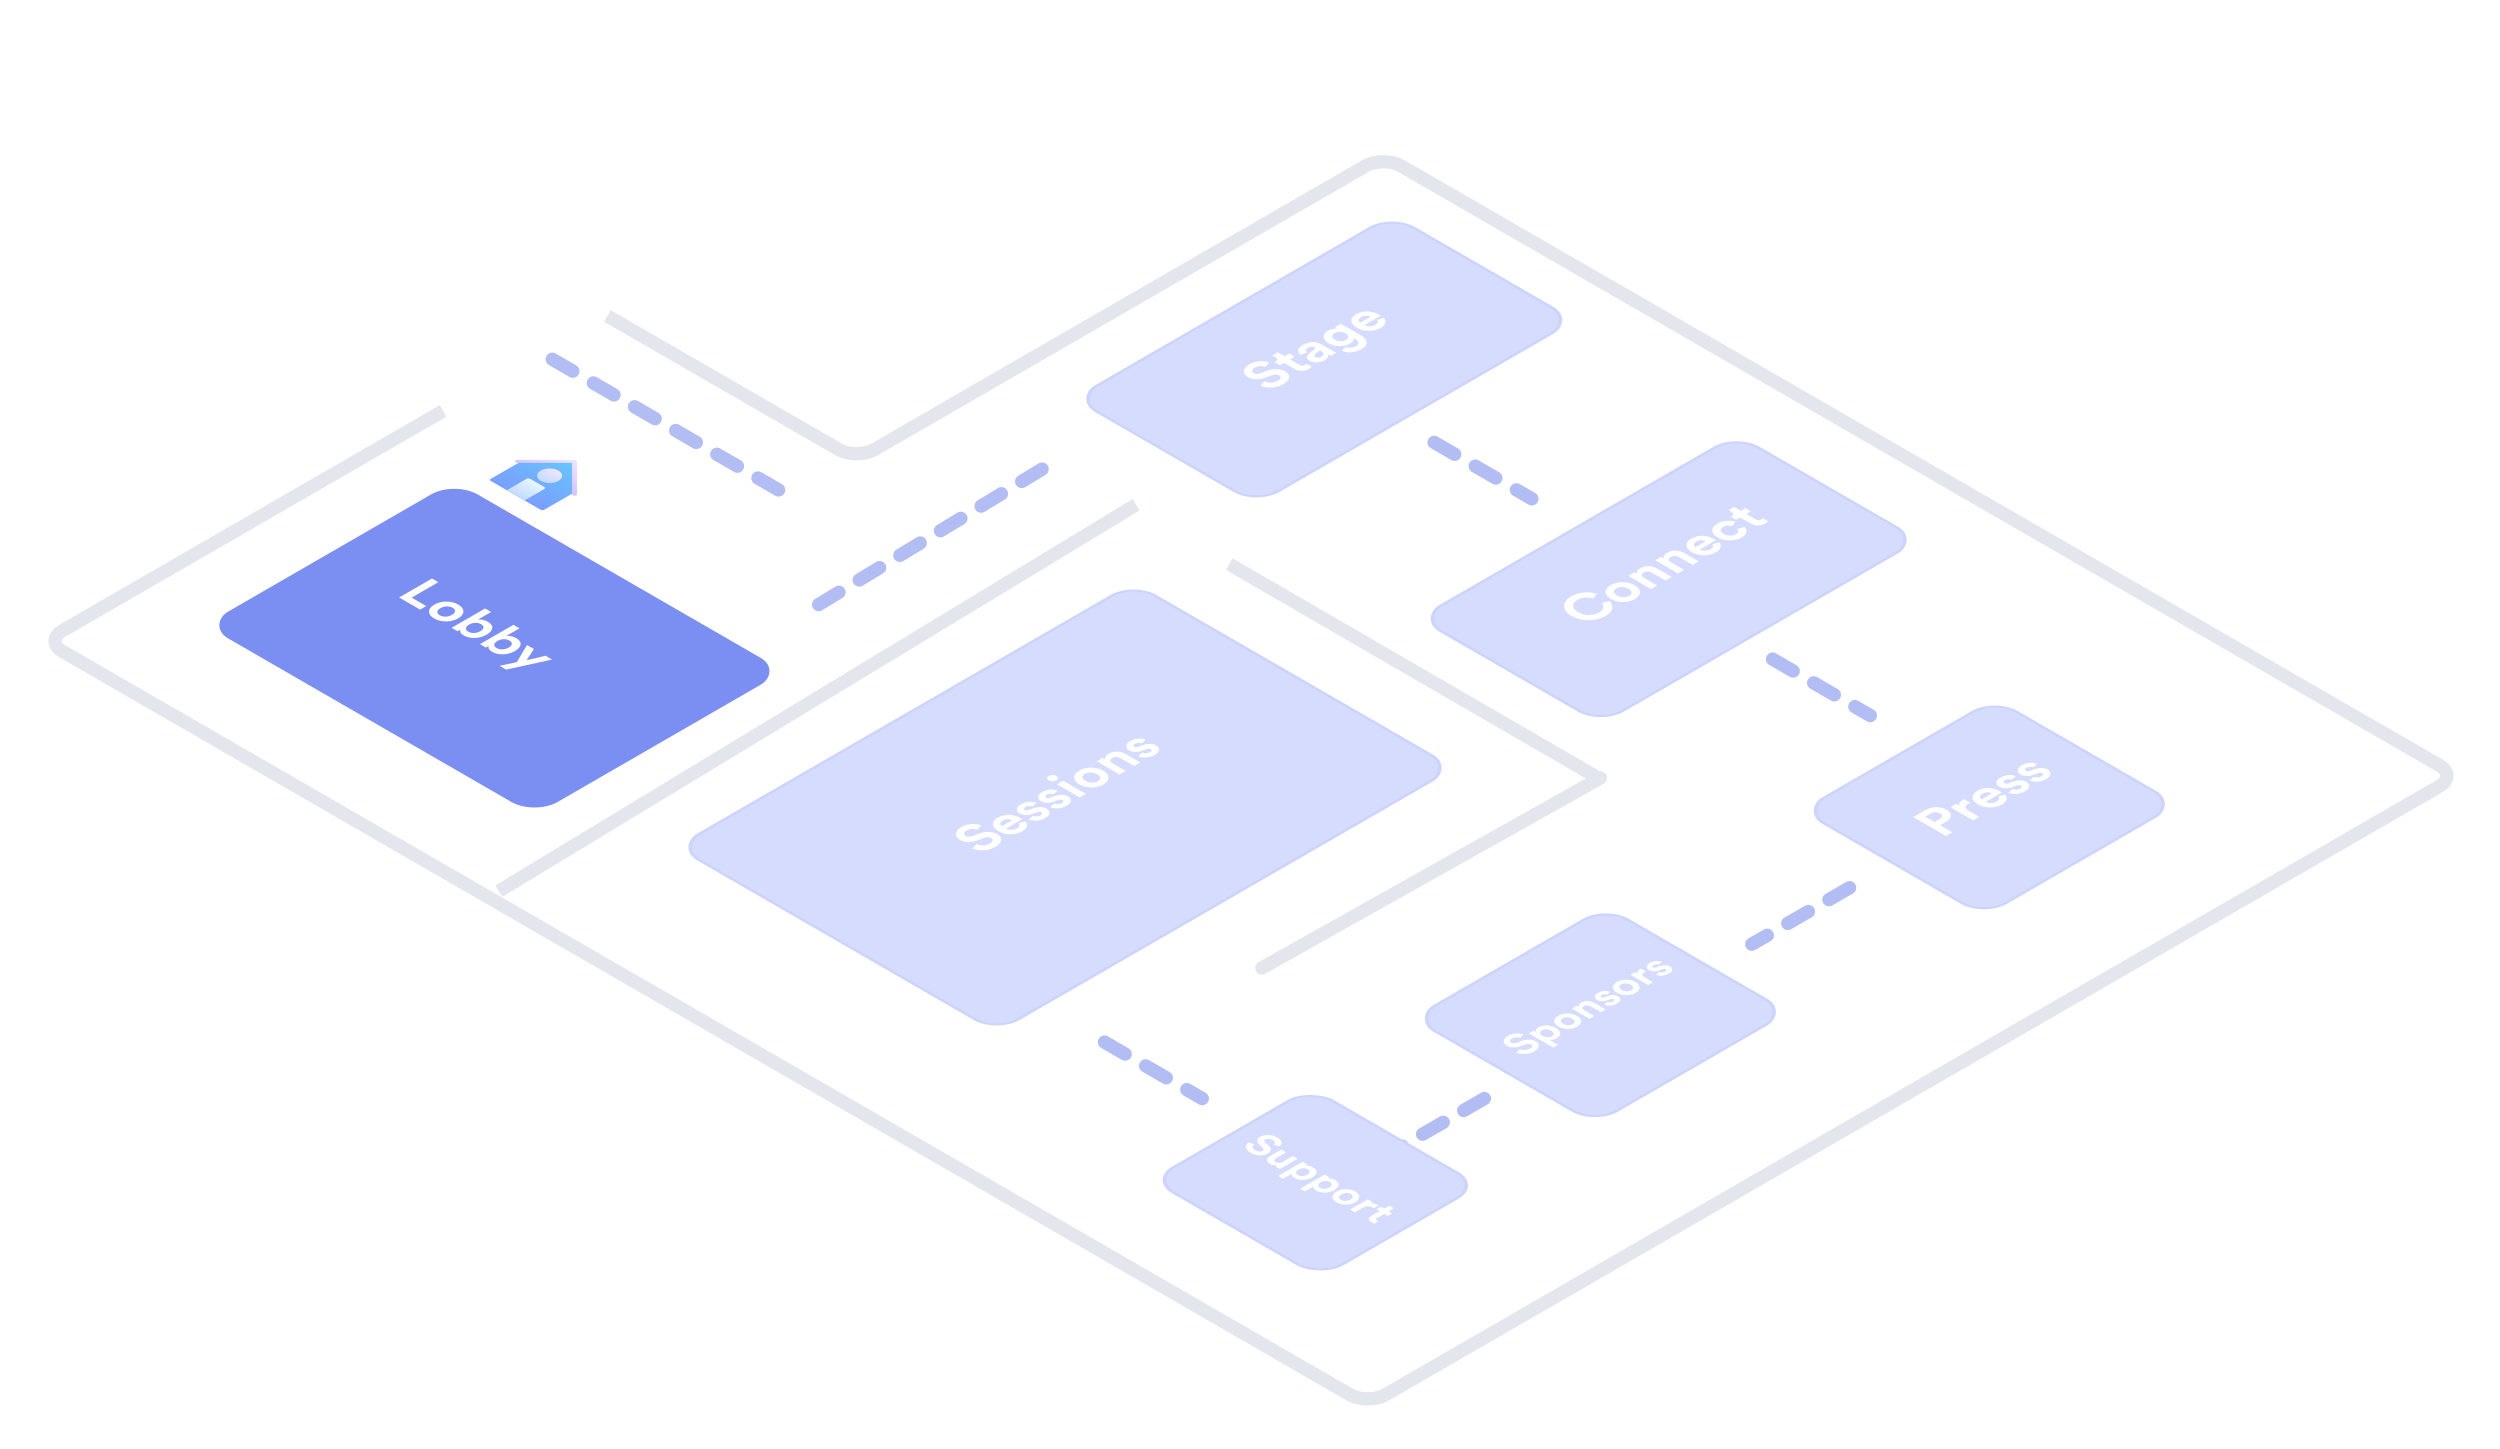 <svg width="842" height="488" viewBox="0 0 842 488" fill="none" xmlns="http://www.w3.org/2000/svg">
<g filter="url(#filter0_d)">
<path d="M204.596 102.431L282.424 147.365C285.772 149.298 291.2 149.298 294.548 147.365L459.839 51.934C463.187 50.001 468.615 50.001 471.963 51.934L821.6 253.797C824.948 255.73 824.948 258.864 821.6 260.797L466.713 465.691C463.365 467.624 457.937 467.624 454.589 465.691L387.611 427.021L21.062 215.394C17.714 213.461 17.714 210.327 21.062 208.394L149.253 134.383" stroke="#E4E6EE" stroke-width="4.5"/>
</g>
<g filter="url(#filter1_d)">
<rect width="128.183" height="97" rx="9" transform="matrix(0.866 0.5 -0.866 0.5 153.015 158)" fill="#7A8FF1"/>
</g>
<g opacity="0.6" filter="url(#filter2_d)">
<path d="M193.039 151.652L175.059 151.631L165.262 157.287C164.932 157.477 164.932 157.787 165.262 157.977L182.084 167.689C182.414 167.88 182.949 167.88 183.279 167.689L193.076 162.033L193.039 151.652Z" fill="url(#paint0_linear)"/>
<path d="M192.678 162.466L192.64 151.882L174.309 151.86C173.842 151.86 173.464 151.641 173.465 151.371C173.466 151.101 173.845 150.883 174.312 150.884L193.485 150.907C193.951 150.907 194.328 151.125 194.329 151.394L194.369 162.464C194.37 162.733 193.992 162.952 193.525 162.953C193.058 162.953 192.679 162.735 192.678 162.466Z" fill="url(#paint1_linear)"/>
<path d="M183.319 160.025L178.536 157.264C178.206 157.073 177.67 157.073 177.34 157.264L170.683 161.107L176.663 164.559L183.319 160.716C183.65 160.525 183.65 160.216 183.319 160.025Z" fill="url(#paint2_linear)"/>
<path d="M182.124 157.954C180.475 157.002 180.475 155.454 182.124 154.502C183.772 153.55 186.454 153.55 188.103 154.502C189.751 155.454 189.751 157.002 188.103 157.954C186.454 158.906 183.772 158.906 182.124 157.954Z" fill="url(#paint3_linear)"/>
</g>
<rect width="71.772" height="75.99" rx="9" transform="matrix(0.866 0.5 -0.866 0.5 671.82 235)" fill="#D5DCFE"/>
<rect x="-2.98023e-08" y="0.5" width="70.772" height="74.99" rx="8.5" transform="matrix(0.866 0.5 -0.866 0.5 672.253 235.25)" stroke="#506CF0" stroke-opacity="0.07"/>
<rect width="71.772" height="75.99" rx="9" transform="matrix(0.866 0.5 -0.866 0.5 540.82 305)" fill="#D5DCFE"/>
<rect x="-2.98023e-08" y="0.5" width="70.772" height="74.99" rx="8.5" transform="matrix(0.866 0.5 -0.866 0.5 541.253 305.25)" stroke="#506CF0" stroke-opacity="0.07"/>
<path d="M382.633 170L168.011 300.148" stroke="#E4E6EE" stroke-width="4.5"/>
<path d="M539.011 262L425.011 326" stroke="#E4E6EE" stroke-width="4.5" stroke-linecap="round" stroke-linejoin="round"/>
<path d="M350.967 158L274.011 204.667" stroke="#9EACF0" stroke-opacity="0.8" stroke-width="4.5" stroke-linecap="round" stroke-dasharray="8 8"/>
<path d="M186.011 121L263.953 166" stroke="#9EACF0" stroke-opacity="0.8" stroke-width="4.5" stroke-linecap="round" stroke-dasharray="8 8"/>
<path d="M483.011 149L515.92 168" stroke="#9EACF0" stroke-opacity="0.8" stroke-width="4.5" stroke-linecap="round" stroke-dasharray="8 8"/>
<path d="M372.011 351L404.92 370" stroke="#9EACF0" stroke-opacity="0.8" stroke-width="4.5" stroke-linecap="round" stroke-dasharray="8 8"/>
<path d="M597.011 222L629.92 241" stroke="#9EACF0" stroke-opacity="0.8" stroke-width="4.5" stroke-linecap="round" stroke-dasharray="8 8"/>
<path d="M622.92 299L590.011 318" stroke="#9EACF0" stroke-opacity="0.8" stroke-width="4.5" stroke-linecap="round" stroke-dasharray="8 8"/>
<path d="M499.92 370L467.011 389" stroke="#9EACF0" stroke-opacity="0.8" stroke-width="4.5" stroke-linecap="round" stroke-dasharray="8 8"/>
<path d="M414.011 190L539.463 262.709" stroke="#E4E6EE" stroke-width="4.5"/>
<path d="M141.494 205.315L143.552 204.127L138.626 201.283L147.62 196.09L145.469 194.848L134.417 201.229L141.494 205.315ZM148.097 207.219C147.083 206.634 146.896 205.662 148.33 204.834C149.78 203.997 151.448 204.114 152.461 204.699C153.475 205.284 153.677 206.247 152.227 207.084C150.778 207.921 149.11 207.804 148.097 207.219ZM154.348 203.61C152.056 202.287 148.627 202.269 146.257 203.637C143.903 204.996 143.919 206.985 146.21 208.308C148.502 209.631 151.947 209.64 154.301 208.281C156.67 206.913 156.639 204.933 154.348 203.61ZM154.113 212.601L155.049 212.061C154.799 212.673 155.142 213.411 156.202 214.023C158.385 215.283 161.549 215.112 163.872 213.771C166.148 212.457 166.584 210.711 164.339 209.415C163.202 208.758 161.861 208.56 160.972 208.677L165.431 206.103L163.389 204.924L152.103 211.44L154.113 212.601ZM161.783 212.583C160.38 213.393 158.759 213.357 157.699 212.745C156.654 212.142 156.576 211.179 157.964 210.378C159.367 209.568 161.004 209.631 162.048 210.234C163.108 210.846 163.186 211.773 161.783 212.583ZM163.658 218.112L164.594 217.572C164.344 218.184 164.687 218.922 165.747 219.534C167.93 220.794 171.094 220.623 173.417 219.282C175.693 217.968 176.129 216.222 173.884 214.926C172.746 214.269 171.406 214.071 170.517 214.188L174.976 211.614L172.933 210.435L161.647 216.951L163.658 218.112ZM171.328 218.094C169.925 218.904 168.304 218.868 167.244 218.256C166.199 217.653 166.121 216.69 167.509 215.889C168.912 215.079 170.548 215.142 171.593 215.745C172.653 216.357 172.731 217.284 171.328 218.094ZM170.453 225.526L185.963 222.133L183.75 220.855L177.374 222.358L179.821 218.587L177.499 217.246L174.054 222.997L168.255 224.257L170.453 225.526Z" fill="white"/>
<rect width="71.772" height="124.529" rx="9" transform="matrix(0.866 0.5 -0.866 0.5 468.856 72)" fill="#D5DCFE"/>
<rect x="-2.98023e-08" y="0.5" width="70.772" height="123.529" rx="8.5" transform="matrix(0.866 0.5 -0.866 0.5 469.289 72.25)" stroke="#506CF0" stroke-opacity="0.07"/>
<path d="M427.478 122.118C425.981 121.542 423.331 121.2 420.65 122.748C418.561 123.954 418.296 125.835 420.26 126.969C421.928 127.932 424.204 127.932 426.324 127.122L428.179 126.411C429.208 126.015 430.19 126.024 430.829 126.393C431.609 126.843 431.546 127.545 430.393 128.211C428.834 129.111 427.088 128.985 425.903 128.409L424.438 129.867C426.184 130.677 429.364 131.019 432.295 129.327C434.867 127.842 434.571 126.033 432.872 125.052C431.313 124.152 428.928 124.017 426.527 124.953L424.688 125.673C423.721 126.051 422.848 125.997 422.24 125.646C421.508 125.223 421.523 124.44 422.568 123.837C423.97 123.027 425.42 123.288 426.137 123.576L427.478 122.118ZM430.384 118.658L428.513 119.738L429.589 120.359C430.274 120.755 430.43 121.277 429.62 121.745L429.23 121.97L431.069 123.032L432.457 122.231L436.027 124.292C437.507 125.147 439.331 125.12 440.828 124.256C441.436 123.905 441.701 123.626 441.81 123.473L440.095 122.483C440.017 122.564 439.768 122.744 439.518 122.888C438.926 123.23 438.396 123.284 437.726 122.897L434.515 121.043L436.058 120.152L434.218 119.09L432.675 119.981L430.384 118.658ZM441.138 121.539C442.338 122.232 444.443 122.295 446.08 121.35C447.218 120.693 447.42 119.964 447.202 119.388C447.498 119.559 447.95 119.784 448.2 119.874L450.102 118.776C449.79 118.65 449.197 118.362 448.792 118.128L445.02 115.95C443.476 115.059 441.2 114.789 438.769 116.193C436.711 117.381 436.929 118.785 438.005 119.55L440.234 118.713C439.626 118.29 439.548 117.669 440.452 117.147C441.325 116.643 442.198 116.661 442.744 116.976C443.009 117.129 443.087 117.336 442.713 117.624L441.107 118.875C440.016 119.721 439.766 120.747 441.138 121.539ZM444.973 120.207C444.303 120.594 443.539 120.531 443.087 120.27C442.494 119.928 442.619 119.514 443.071 119.163L444.536 118.011L444.879 118.209C446.236 118.992 445.846 119.703 444.973 120.207ZM451.943 118.199C453.626 118.919 456.339 118.865 458.443 117.65C461.327 115.985 460.547 114.221 458.443 113.006L451.6 109.055L449.604 110.207L450.509 110.729C449.729 110.585 448.498 110.684 447.282 111.386C445.177 112.601 445.427 114.437 447.453 115.607C449.604 116.849 452.706 116.876 454.749 115.697C455.855 115.058 456.089 114.365 455.902 113.897L456.463 114.221C457.944 115.076 457.866 115.877 456.557 116.633C455.575 117.2 454.297 117.236 453.314 116.831L451.943 118.199ZM453.33 114.464C452.254 115.085 450.742 115.094 449.542 114.401C448.357 113.717 448.42 112.817 449.448 112.223C450.446 111.647 452.005 111.611 453.19 112.295C454.374 112.979 454.39 113.852 453.33 114.464ZM458.173 108.68C457.518 108.248 457.3 107.438 458.376 106.817C459.56 106.133 460.807 106.277 461.602 106.7L458.173 108.68ZM463.8 107.735C464.237 108.275 464.19 108.86 463.224 109.418C462.195 110.012 460.605 110.084 459.545 109.526L465.032 106.358C465.001 106.34 464.72 106.142 464.424 105.971C461.961 104.549 459.03 104.495 456.661 105.863C454.697 106.997 454.479 108.959 456.926 110.372C459.514 111.866 462.881 111.668 464.985 110.453C466.871 109.364 466.981 108.023 466.045 107.033L463.8 107.735Z" fill="white"/>
<rect width="71.772" height="124.529" rx="9" transform="matrix(0.866 0.5 -0.866 0.5 584.856 146)" fill="#D5DCFE"/>
<rect x="-2.98023e-08" y="0.5" width="70.772" height="123.529" rx="8.5" transform="matrix(0.866 0.5 -0.866 0.5 585.289 146.25)" stroke="#506CF0" stroke-opacity="0.07"/>
<path d="M540.698 207.507C543.8 205.716 543.332 203.61 542.054 202.386L539.435 203.196C540.168 203.961 540.479 205.203 538.593 206.292C536.816 207.318 533.87 207.525 531.516 206.166C529.006 204.717 529.568 203.025 531.22 202.071C533.137 200.964 535.164 201.144 536.489 201.603L537.876 200.064C535.647 199.281 532.202 199.11 529.147 200.874C526.185 202.584 525.764 205.419 529.287 207.453C532.81 209.487 537.611 209.289 540.698 207.507ZM548.742 200.685C547.729 201.27 546.046 201.378 544.611 200.55C543.162 199.713 543.364 198.75 544.378 198.165C545.391 197.58 547.059 197.463 548.509 198.3C549.958 199.137 549.756 200.1 548.742 200.685ZM542.491 197.076C540.2 198.399 540.169 200.379 542.538 201.747C544.892 203.106 548.337 203.097 550.629 201.774C552.92 200.451 552.936 198.462 550.582 197.103C548.212 195.735 544.783 195.753 542.491 197.076ZM553.715 194.628C552.826 194.115 552.655 193.404 553.559 192.882C554.557 192.306 555.648 192.45 556.505 192.945L560.979 195.528L563.052 194.331L558.22 191.541C556.536 190.569 554.307 190.29 552.405 191.388C551.579 191.865 551.018 192.603 551.345 193.332L550.395 192.783L548.384 193.944L556.053 198.372L558.126 197.175L553.715 194.628ZM562.818 189.372C561.93 188.859 561.758 188.148 562.662 187.626C563.66 187.05 564.751 187.194 565.609 187.689L570.083 190.272L572.156 189.075L567.323 186.285C565.64 185.313 563.411 185.034 561.509 186.132C560.683 186.609 560.122 187.347 560.449 188.076L559.498 187.527L557.487 188.688L565.157 193.116L567.23 191.919L562.818 189.372ZM571.064 184.269C570.41 183.837 570.191 183.027 571.267 182.406C572.452 181.722 573.699 181.866 574.494 182.289L571.064 184.269ZM576.692 183.324C577.128 183.864 577.082 184.449 576.115 185.007C575.086 185.601 573.496 185.673 572.436 185.115L577.923 181.947C577.892 181.929 577.612 181.731 577.315 181.56C574.852 180.138 571.922 180.084 569.552 181.452C567.588 182.586 567.37 184.548 569.817 185.961C572.405 187.455 575.772 187.257 577.877 186.042C579.763 184.953 579.872 183.612 578.937 182.622L576.692 183.324ZM580.335 177.44C581.364 176.846 582.502 176.945 583.328 177.206L584.56 175.775C582.939 175.217 580.46 175.154 578.371 176.36C576.142 177.647 576.095 179.636 578.465 181.004C580.819 182.363 584.31 182.327 586.571 181.022C588.613 179.843 588.504 178.394 587.568 177.458L585.137 178.16C585.558 178.601 585.729 179.312 584.669 179.924C583.609 180.536 581.925 180.608 580.538 179.807C579.151 179.006 579.275 178.052 580.335 177.44ZM584.042 170.71L582.172 171.79L583.247 172.411C583.933 172.807 584.089 173.329 583.279 173.797L582.889 174.022L584.728 175.084L586.116 174.283L589.685 176.344C591.166 177.199 592.99 177.172 594.487 176.308C595.095 175.957 595.36 175.678 595.469 175.525L593.754 174.535C593.676 174.616 593.427 174.796 593.177 174.94C592.585 175.282 592.055 175.336 591.385 174.949L588.173 173.095L589.717 172.204L587.877 171.142L586.334 172.033L584.042 170.71Z" fill="white"/>
<path d="M651.574 276.849L648.409 275.022L650.108 274.041C651.184 273.42 652.447 273.393 653.429 273.96C654.38 274.509 654.348 275.247 653.273 275.868L651.574 276.849ZM655.393 276.786C657.575 275.526 657.591 273.861 655.58 272.7C653.585 271.548 650.685 271.548 648.503 272.808L644.372 275.193L655.424 281.574L657.575 280.332L653.413 277.929L655.393 276.786ZM661.515 269.165C661.343 269.246 661.172 269.327 661 269.426C660.346 269.804 659.473 270.524 660.018 271.379L658.88 270.722L656.87 271.883L664.539 276.311L666.612 275.114L663.105 273.089C661.453 272.135 661.858 271.307 662.918 270.695C663.105 270.587 663.323 270.479 663.604 270.371L661.515 269.165ZM667.402 269.222C666.747 268.79 666.529 267.98 667.605 267.359C668.79 266.675 670.037 266.819 670.832 267.242L667.402 269.222ZM673.03 268.277C673.466 268.817 673.419 269.402 672.453 269.96C671.424 270.554 669.834 270.626 668.774 270.068L674.261 266.9C674.23 266.882 673.949 266.684 673.653 266.513C671.19 265.091 668.26 265.037 665.89 266.405C663.926 267.539 663.708 269.501 666.155 270.914C668.743 272.408 672.11 272.21 674.214 270.995C676.101 269.906 676.21 268.565 675.274 267.575L673.03 268.277ZM676.424 266.984C677.39 267.434 679.682 267.839 681.989 266.507C684 265.346 683.688 264.05 682.441 263.33C681.319 262.682 679.635 262.592 677.811 263.285L676.486 263.78C675.987 263.978 675.473 264.005 675.099 263.789C674.662 263.537 674.771 263.096 675.317 262.781C676.19 262.277 677.094 262.421 677.608 262.646L678.949 261.422C678.029 260.999 675.909 260.621 673.727 261.881C672.075 262.835 671.997 264.194 673.368 264.986C674.444 265.607 676.003 265.733 677.811 265.067L679.058 264.617C679.775 264.347 680.29 264.374 680.633 264.572C681.038 264.806 681.069 265.202 680.383 265.598C679.479 266.12 678.466 266.057 677.811 265.733L676.424 266.984ZM683.609 262.835C684.576 263.285 686.867 263.69 689.174 262.358C691.185 261.197 690.873 259.901 689.626 259.181C688.504 258.533 686.82 258.443 684.996 259.136L683.671 259.631C683.173 259.829 682.658 259.856 682.284 259.64C681.848 259.388 681.957 258.947 682.502 258.632C683.375 258.128 684.279 258.272 684.794 258.497L686.134 257.273C685.215 256.85 683.095 256.472 680.912 257.732C679.26 258.686 679.182 260.045 680.554 260.837C681.629 261.458 683.188 261.584 684.996 260.918L686.244 260.468C686.961 260.198 687.475 260.225 687.818 260.423C688.223 260.657 688.254 261.053 687.569 261.449C686.664 261.971 685.651 261.908 684.996 261.584L683.609 262.835Z" fill="white"/>
<path d="M513.085 348.436C511.921 347.988 509.86 347.722 507.775 348.926C506.15 349.864 505.944 351.327 507.472 352.209C508.769 352.958 510.539 352.958 512.188 352.328L513.631 351.775C514.431 351.467 515.195 351.474 515.692 351.761C516.298 352.111 516.25 352.657 515.353 353.175C514.14 353.875 512.782 353.777 511.861 353.329L510.721 354.463C512.079 355.093 514.552 355.359 516.832 354.043C518.832 352.888 518.602 351.481 517.28 350.718C516.068 350.018 514.213 349.913 512.346 350.641L510.915 351.201C510.163 351.495 509.484 351.453 509.012 351.18C508.442 350.851 508.454 350.242 509.266 349.773C510.357 349.143 511.485 349.346 512.043 349.57L513.085 348.436ZM524.784 351.902L521.898 350.236C522.589 350.299 523.523 350.138 524.347 349.662C526.033 348.689 525.826 347.268 524.02 346.225C522.25 345.203 519.91 345.014 518.164 346.022C517.267 346.54 517 347.156 517.194 347.576L516.466 347.156L514.902 348.059L523.171 352.833L524.784 351.902ZM522.444 347.149C523.511 347.765 523.474 348.5 522.65 348.976C521.825 349.452 520.528 349.473 519.473 348.864C518.418 348.255 518.467 347.513 519.291 347.037C520.116 346.561 521.389 346.54 522.444 347.149ZM529.686 344.928C528.898 345.383 527.588 345.467 526.473 344.823C525.345 344.172 525.503 343.423 526.291 342.968C527.079 342.513 528.376 342.422 529.504 343.073C530.631 343.724 530.474 344.473 529.686 344.928ZM524.824 342.121C523.042 343.15 523.017 344.69 524.86 345.754C526.691 346.811 529.37 346.804 531.153 345.775C532.935 344.746 532.947 343.199 531.116 342.142C529.273 341.078 526.606 341.092 524.824 342.121ZM533.553 340.217C532.862 339.818 532.729 339.265 533.432 338.859C534.208 338.411 535.057 338.523 535.723 338.908L539.203 340.917L540.816 339.986L537.057 337.816C535.748 337.06 534.014 336.843 532.535 337.697C531.892 338.068 531.456 338.642 531.71 339.209L530.971 338.782L529.407 339.685L535.372 343.129L536.984 342.198L533.553 340.217ZM540.282 338.376C541.034 338.726 542.816 339.041 544.61 338.005C546.174 337.102 545.932 336.094 544.962 335.534C544.089 335.03 542.78 334.96 541.361 335.499L540.331 335.884C539.943 336.038 539.542 336.059 539.251 335.891C538.912 335.695 538.997 335.352 539.421 335.107C540.1 334.715 540.803 334.827 541.203 335.002L542.246 334.05C541.531 333.721 539.882 333.427 538.185 334.407C536.899 335.149 536.839 336.206 537.906 336.822C538.742 337.305 539.955 337.403 541.361 336.885L542.331 336.535C542.889 336.325 543.289 336.346 543.556 336.5C543.871 336.682 543.895 336.99 543.362 337.298C542.658 337.704 541.87 337.655 541.361 337.403L540.282 338.376ZM549.411 333.539C548.623 333.994 547.314 334.078 546.199 333.434C545.071 332.783 545.229 332.034 546.017 331.579C546.805 331.124 548.102 331.033 549.23 331.684C550.357 332.335 550.2 333.084 549.411 333.539ZM544.55 330.732C542.767 331.761 542.743 333.301 544.586 334.365C546.417 335.422 549.096 335.415 550.879 334.386C552.661 333.357 552.673 331.81 550.842 330.753C548.999 329.689 546.332 329.703 544.55 330.732ZM552.745 326.182C552.612 326.245 552.479 326.308 552.345 326.385C551.836 326.679 551.157 327.239 551.582 327.904L550.696 327.393L549.132 328.296L555.098 331.74L556.71 330.809L553.982 329.234C552.697 328.492 553.012 327.848 553.837 327.372C553.982 327.288 554.152 327.204 554.37 327.12L552.745 326.182ZM557.734 328.3C558.486 328.65 560.268 328.965 562.063 327.929C563.627 327.026 563.384 326.018 562.414 325.458C561.542 324.954 560.232 324.884 558.814 325.423L557.783 325.808C557.395 325.962 556.995 325.983 556.704 325.815C556.364 325.619 556.449 325.276 556.874 325.031C557.553 324.639 558.256 324.751 558.656 324.926L559.699 323.974C558.983 323.645 557.334 323.351 555.637 324.331C554.352 325.073 554.291 326.13 555.358 326.746C556.195 327.229 557.407 327.327 558.814 326.809L559.783 326.459C560.341 326.249 560.741 326.27 561.008 326.424C561.323 326.606 561.348 326.914 560.814 327.222C560.111 327.628 559.323 327.579 558.814 327.327L557.734 328.3Z" fill="white"/>
<rect width="62.817" height="66.509" rx="9" transform="matrix(0.866 -0.5 0.866 0.5 387.011 397.409)" fill="#D5DCFE"/>
<rect x="0.866" width="61.817" height="65.509" rx="8.5" transform="matrix(0.866 -0.5 0.866 0.5 387.127 397.842)" stroke="#506CF0" stroke-opacity="0.07"/>
<path d="M430.964 386.126C431.74 385.454 432.201 384.264 430.115 383.06C428.491 382.122 425.957 382.003 424.429 382.885C423.132 383.634 423.132 384.656 424.223 385.608L425.181 386.441C425.714 386.903 425.702 387.344 425.205 387.631C424.599 387.981 423.653 387.953 422.756 387.435C421.544 386.735 421.713 385.951 422.489 385.419L420.525 384.761C419.434 385.545 418.973 386.973 421.253 388.289C423.253 389.444 425.69 389.311 427.012 388.548C428.224 387.848 428.406 386.777 427.145 385.699L426.175 384.873C425.666 384.439 425.739 384.047 426.211 383.774C426.781 383.445 427.836 383.452 428.648 383.921C429.74 384.551 429.388 385.202 429 385.524L430.964 386.126ZM429.58 392.887L431.12 393.776C431.301 393.643 431.677 393.384 432.138 393.118L437.024 390.297L435.412 389.366L431.944 391.368C431.253 391.767 430.356 391.809 429.64 391.396C428.889 390.962 429.083 390.458 429.75 390.073L433.193 388.085L431.58 387.154L427.81 389.331C426.512 390.08 426.282 391.165 427.725 391.998C428.355 392.362 429.289 392.621 430.174 392.488C429.931 392.628 429.677 392.803 429.58 392.887ZM432.089 396.995L434.974 395.329C434.865 395.728 435.144 396.267 435.969 396.743C437.654 397.716 440.115 397.597 441.922 396.554C443.692 395.532 444.019 394.181 442.273 393.173C441.376 392.655 440.309 392.501 439.582 392.613L440.309 392.193L438.745 391.29L430.476 396.064L432.089 396.995ZM440.321 395.644C439.254 396.26 437.981 396.239 437.157 395.763C436.332 395.287 436.296 394.538 437.351 393.929C438.406 393.32 439.691 393.348 440.515 393.824C441.34 394.3 441.376 395.035 440.321 395.644ZM439.513 401.281L442.398 399.615C442.289 400.014 442.568 400.553 443.392 401.029C445.078 402.002 447.539 401.883 449.345 400.84C451.116 399.818 451.443 398.467 449.697 397.459C448.8 396.941 447.733 396.787 447.005 396.899L447.733 396.479L446.169 395.576L437.9 400.35L439.513 401.281ZM447.745 399.93C446.678 400.546 445.405 400.525 444.581 400.049C443.756 399.573 443.72 398.824 444.775 398.215C445.829 397.606 447.115 397.634 447.939 398.11C448.764 398.586 448.8 399.321 447.745 399.93ZM451.592 404.112C450.804 403.657 450.659 402.901 451.774 402.257C452.902 401.606 454.199 401.697 454.987 402.152C455.775 402.607 455.933 403.356 454.805 404.007C453.678 404.658 452.38 404.567 451.592 404.112ZM456.454 401.305C454.672 400.276 452.004 400.262 450.161 401.326C448.331 402.383 448.343 403.93 450.125 404.959C451.907 405.988 454.587 405.995 456.418 404.938C458.261 403.874 458.236 402.334 456.454 401.305ZM464.335 406.036C464.226 405.959 464.116 405.882 463.983 405.805C463.474 405.511 462.504 405.119 461.352 405.364L462.237 404.853L460.673 403.95L454.708 407.394L456.32 408.325L459.048 406.75C460.334 406.008 461.449 406.19 462.274 406.666C462.419 406.75 462.565 406.848 462.71 406.974L464.335 406.036ZM469.452 406.961L467.997 406.121L467.161 406.604C466.627 406.912 465.924 406.982 465.294 406.618L464.99 406.443L463.56 407.269L464.639 407.892L461.862 409.495C460.711 410.16 460.747 410.979 461.911 411.651C462.384 411.924 462.76 412.043 462.966 412.092L464.299 411.322C464.19 411.287 463.948 411.175 463.754 411.063C463.293 410.797 463.22 410.559 463.742 410.258L466.239 408.816L467.44 409.509L468.87 408.683L467.67 407.99L469.452 406.961Z" fill="white"/>
<rect width="125.461" height="178.674" rx="9" transform="matrix(0.866 0.5 -0.866 0.5 381.747 195.928)" fill="#D5DCFE"/>
<rect x="-2.98023e-08" y="0.5" width="124.461" height="177.674" rx="8.5" transform="matrix(0.866 0.5 -0.866 0.5 382.18 196.178)" stroke="#506CF0" stroke-opacity="0.07"/>
<path d="M330.478 277.988C328.981 277.412 326.331 277.07 323.65 278.618C321.561 279.824 321.296 281.705 323.261 282.839C324.928 283.802 327.204 283.802 329.324 282.992L331.179 282.281C332.208 281.885 333.19 281.894 333.829 282.263C334.609 282.713 334.547 283.415 333.393 284.081C331.834 284.981 330.088 284.855 328.904 284.279L327.438 285.737C329.184 286.547 332.364 286.889 335.295 285.197C337.867 283.712 337.571 281.903 335.872 280.922C334.313 280.022 331.928 279.887 329.527 280.823L327.688 281.543C326.721 281.921 325.848 281.867 325.24 281.516C324.508 281.093 324.523 280.31 325.568 279.707C326.971 278.897 328.42 279.158 329.137 279.446L330.478 277.988ZM337.455 278.244C336.801 277.812 336.583 277.002 337.658 276.381C338.843 275.697 340.09 275.841 340.885 276.264L337.455 278.244ZM343.083 277.299C343.519 277.839 343.473 278.424 342.506 278.982C341.477 279.576 339.887 279.648 338.827 279.09L344.314 275.922C344.283 275.904 344.003 275.706 343.706 275.535C341.243 274.113 338.313 274.059 335.943 275.427C333.979 276.561 333.761 278.523 336.208 279.936C338.796 281.43 342.163 281.232 344.268 280.017C346.154 278.928 346.263 277.587 345.328 276.597L343.083 277.299ZM346.477 276.005C347.444 276.455 349.735 276.86 352.042 275.528C354.053 274.367 353.741 273.071 352.494 272.351C351.372 271.703 349.688 271.613 347.864 272.306L346.539 272.801C346.041 272.999 345.526 273.026 345.152 272.81C344.716 272.558 344.825 272.117 345.37 271.802C346.243 271.298 347.147 271.442 347.662 271.667L349.002 270.443C348.083 270.02 345.963 269.642 343.78 270.902C342.128 271.856 342.05 273.215 343.422 274.007C344.497 274.628 346.056 274.754 347.864 274.088L349.112 273.638C349.829 273.368 350.343 273.395 350.686 273.593C351.091 273.827 351.122 274.223 350.437 274.619C349.532 275.141 348.519 275.078 347.864 274.754L346.477 276.005ZM353.662 271.857C354.629 272.307 356.92 272.712 359.227 271.38C361.238 270.219 360.927 268.923 359.68 268.203C358.557 267.555 356.874 267.465 355.05 268.158L353.725 268.653C353.226 268.851 352.711 268.878 352.337 268.662C351.901 268.41 352.01 267.969 352.556 267.654C353.429 267.15 354.333 267.294 354.847 267.519L356.188 266.295C355.268 265.872 353.148 265.494 350.966 266.754C349.313 267.708 349.235 269.067 350.607 269.859C351.683 270.48 353.241 270.606 355.05 269.94L356.297 269.49C357.014 269.22 357.528 269.247 357.871 269.445C358.277 269.679 358.308 270.075 357.622 270.471C356.718 270.993 355.704 270.93 355.05 270.606L353.662 271.857ZM365.711 267.366L358.042 262.938L355.968 264.135L363.638 268.563L365.711 267.366ZM353.209 262.83C353.895 263.226 355.049 263.226 355.75 262.821C356.467 262.407 356.452 261.75 355.766 261.354C355.049 260.94 353.911 260.931 353.194 261.345C352.492 261.75 352.492 262.416 353.209 262.83ZM369.724 263.142C368.71 263.727 367.027 263.835 365.593 263.007C364.143 262.17 364.346 261.207 365.359 260.622C366.372 260.037 368.04 259.92 369.49 260.757C370.94 261.594 370.737 262.557 369.724 263.142ZM363.473 259.533C361.181 260.856 361.15 262.836 363.519 264.204C365.873 265.563 369.318 265.554 371.61 264.231C373.901 262.908 373.917 260.919 371.563 259.56C369.194 258.192 365.764 258.21 363.473 259.533ZM374.696 257.085C373.808 256.572 373.636 255.861 374.54 255.339C375.538 254.763 376.629 254.907 377.486 255.402L381.96 257.985L384.034 256.788L379.201 253.998C377.518 253.026 375.288 252.747 373.387 253.845C372.56 254.322 371.999 255.06 372.327 255.789L371.376 255.24L369.365 256.401L377.034 260.829L379.108 259.632L374.696 257.085ZM383.347 254.718C384.314 255.168 386.605 255.573 388.913 254.241C390.923 253.08 390.612 251.784 389.365 251.064C388.242 250.416 386.559 250.326 384.735 251.019L383.41 251.514C382.911 251.712 382.397 251.739 382.022 251.523C381.586 251.271 381.695 250.83 382.241 250.515C383.114 250.011 384.018 250.155 384.532 250.38L385.873 249.156C384.953 248.733 382.833 248.355 380.651 249.615C378.998 250.569 378.92 251.928 380.292 252.72C381.368 253.341 382.927 253.467 384.735 252.801L385.982 252.351C386.699 252.081 387.213 252.108 387.556 252.306C387.962 252.54 387.993 252.936 387.307 253.332C386.403 253.854 385.39 253.791 384.735 253.467L383.347 254.718Z" fill="white"/>
<defs>
<filter id="filter0_d" x="0.795" y="37.894" width="841.071" height="449.838" filterUnits="userSpaceOnUse" color-interpolation-filters="sRGB">
<feFlood flood-opacity="0" result="BackgroundImageFix"/>
<feColorMatrix in="SourceAlpha" type="matrix" values="0 0 0 0 0 0 0 0 0 0 0 0 0 0 0 0 0 0 127 0"/>
<feOffset dy="4"/>
<feGaussianBlur stdDeviation="7.5"/>
<feColorMatrix type="matrix" values="0 0 0 0 0.314 0 0 0 0 0.424 0 0 0 0 0.941 0 0 0 0.05 0"/>
<feBlend mode="normal" in2="BackgroundImageFix" result="effect1_dropShadow"/>
<feBlend mode="normal" in="SourceGraphic" in2="effect1_dropShadow" result="shape"/>
</filter>
<filter id="filter1_d" x="69.576" y="160.636" width="193.883" height="115.319" filterUnits="userSpaceOnUse" color-interpolation-filters="sRGB">
<feFlood flood-opacity="0" result="BackgroundImageFix"/>
<feColorMatrix in="SourceAlpha" type="matrix" values="0 0 0 0 0 0 0 0 0 0 0 0 0 0 0 0 0 0 127 0"/>
<feOffset dy="4"/>
<feGaussianBlur stdDeviation="2"/>
<feColorMatrix type="matrix" values="0 0 0 0 0.375 0 0 0 0 0.321 0 0 0 0 1 0 0 0 0.25 0"/>
<feBlend mode="normal" in2="BackgroundImageFix" result="effect1_dropShadow"/>
<feBlend mode="normal" in="SourceGraphic" in2="effect1_dropShadow" result="shape"/>
</filter>
<filter id="filter2_d" x="158.011" y="146" width="48.818" height="31.566" filterUnits="userSpaceOnUse" color-interpolation-filters="sRGB">
<feFlood flood-opacity="0" result="BackgroundImageFix"/>
<feColorMatrix in="SourceAlpha" type="matrix" values="0 0 0 0 0 0 0 0 0 0 0 0 0 0 0 0 0 0 127 0"/>
<feOffset dy="4"/>
<feGaussianBlur stdDeviation="2"/>
<feColorMatrix type="matrix" values="0 0 0 0 0.242 0 0 0 0 0.408 0 0 0 0 1 0 0 0 0.25 0"/>
<feBlend mode="normal" in2="BackgroundImageFix" result="effect1_dropShadow"/>
<feBlend mode="normal" in="SourceGraphic" in2="effect1_dropShadow" result="shape"/>
</filter>
<linearGradient id="paint0_linear" x1="173.673" y1="162.833" x2="183.356" y2="146.062" gradientUnits="userSpaceOnUse">
<stop stop-color="#0047FD" stop-opacity="0.87"/>
<stop offset="1" stop-color="#00A3FF"/>
</linearGradient>
<linearGradient id="paint1_linear" x1="183.319" y1="157.264" x2="188.7" y2="147.943" gradientUnits="userSpaceOnUse">
<stop stop-color="#BA9AFF"/>
<stop offset="1" stop-color="#E2D5FF"/>
</linearGradient>
<linearGradient id="paint2_linear" x1="173.673" y1="162.833" x2="177.3" y2="156.55" gradientUnits="userSpaceOnUse">
<stop stop-color="#9AC2FF"/>
<stop offset="1" stop-color="#D5F2FF"/>
</linearGradient>
<linearGradient id="paint3_linear" x1="182.124" y1="157.954" x2="185.113" y2="152.776" gradientUnits="userSpaceOnUse">
<stop stop-color="#9AC2FF"/>
<stop offset="1" stop-color="#E7D5FF"/>
</linearGradient>
</defs>
</svg>
